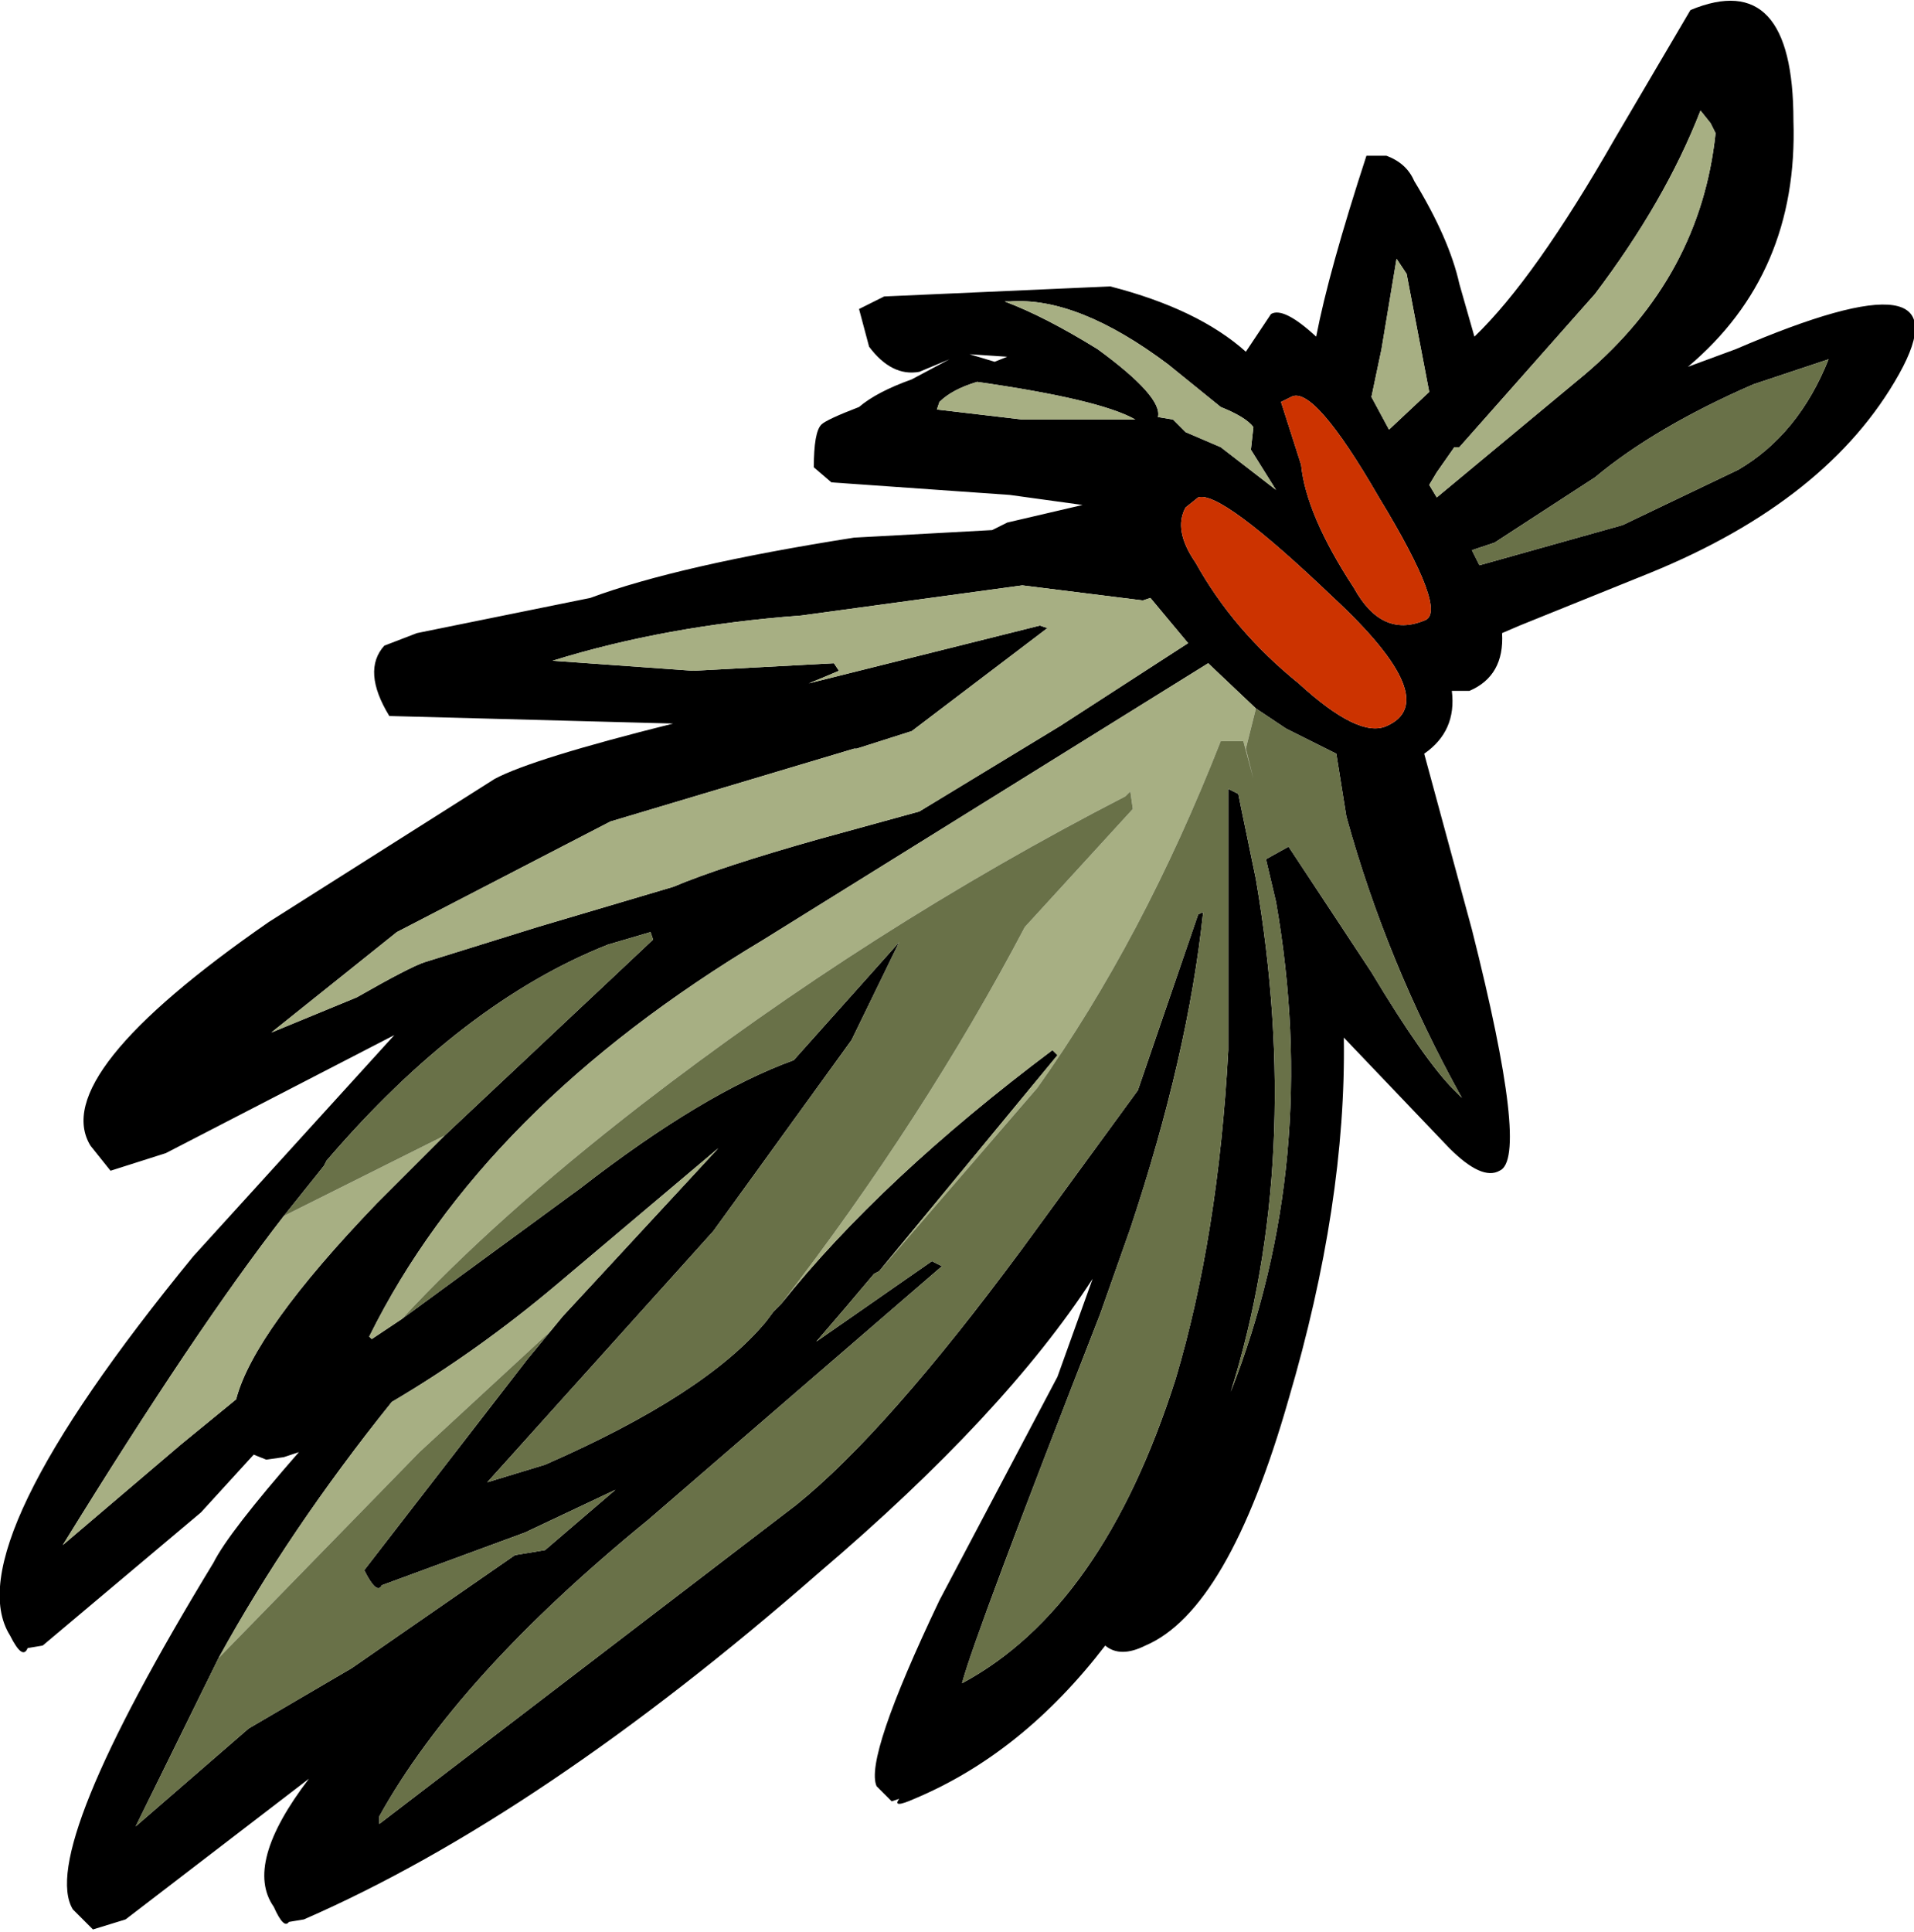 <?xml version="1.0" encoding="UTF-8" standalone="no"?>
<svg xmlns:ffdec="https://www.free-decompiler.com/flash" xmlns:xlink="http://www.w3.org/1999/xlink" ffdec:objectType="shape" height="38.45px" width="38.1px" xmlns="http://www.w3.org/2000/svg">
  <g transform="matrix(1.0, 0.0, 0.0, 1.0, 3.65, 4.25)">
    <path d="M23.95 -1.15 Q24.35 -1.0 24.5 -0.65 25.2 0.5 25.4 1.4 L25.7 2.45 Q26.9 1.3 28.5 -1.5 L30.0 -4.05 Q32.05 -4.9 32.05 -1.85 32.15 1.2 29.95 3.05 L30.9 2.7 Q35.55 0.7 34.15 3.2 32.75 5.7 29.2 7.15 L26.6 8.2 26.25 8.35 Q26.3 9.2 25.6 9.5 L25.25 9.5 Q25.35 10.3 24.7 10.75 L25.65 14.25 Q26.8 18.8 26.2 19.05 25.85 19.25 25.2 18.6 L23.1 16.4 Q23.15 19.7 22.0 23.6 20.8 27.8 19.15 28.5 18.65 28.75 18.35 28.5 16.7 30.65 14.55 31.55 14.1 31.75 14.25 31.55 L14.1 31.6 13.8 31.3 Q13.55 30.75 15.05 27.6 L17.4 23.15 18.1 21.2 Q16.35 23.9 12.65 27.05 7.1 31.9 2.4 33.95 L2.1 34.0 Q2.0 34.15 1.8 33.7 1.2 32.85 2.5 31.15 L-1.15 33.95 -1.8 34.15 -2.2 33.75 Q-2.9 32.6 0.6 26.85 0.9 26.25 2.3 24.65 L2.0 24.75 1.65 24.8 1.4 24.7 0.35 25.85 -2.8 28.5 -3.1 28.55 Q-3.2 28.8 -3.45 28.3 -4.55 26.55 0.2 20.75 L4.2 16.35 -0.35 18.7 -1.45 19.05 -1.85 18.55 Q-2.7 17.15 1.7 14.1 L6.2 11.25 Q6.95 10.85 9.75 10.15 L4.1 10.0 Q3.55 9.1 4.0 8.6 L4.65 8.35 8.1 7.65 Q9.85 7.0 13.35 6.45 L16.1 6.3 16.4 6.15 17.9 5.8 16.45 5.6 12.9 5.35 12.55 5.05 Q12.55 4.35 12.7 4.2 12.8 4.1 13.45 3.85 13.8 3.55 14.5 3.3 L15.25 2.9 14.65 3.15 Q14.1 3.25 13.65 2.65 L13.45 1.9 13.95 1.65 18.45 1.45 Q20.2 1.9 21.15 2.75 L21.65 2.0 Q21.9 1.85 22.55 2.45 22.8 1.15 23.55 -1.15 L23.95 -1.15 M30.4 -1.8 L30.2 -2.05 Q29.5 -0.25 28.1 1.6 L25.4 4.65 25.3 4.65 24.95 5.15 24.8 5.4 24.95 5.65 27.9 3.2 Q30.2 1.25 30.5 -1.6 L30.4 -1.8 M31.25 3.4 Q29.3 4.25 28.1 5.25 L26.1 6.55 25.65 6.7 25.8 7.0 28.65 6.2 30.95 5.1 Q32.15 4.4 32.75 2.9 L31.25 3.4 M24.15 0.9 L23.85 2.7 23.65 3.65 24.0 4.3 24.8 3.55 24.35 1.2 24.15 0.9 M22.05 3.65 L21.85 3.75 22.25 5.0 Q22.35 6.0 23.3 7.45 23.85 8.45 24.7 8.1 25.2 7.95 23.8 5.65 22.5 3.4 22.05 3.65 M20.65 3.85 L19.6 3.0 Q17.8 1.65 16.45 1.75 L16.35 1.75 Q17.15 2.05 18.2 2.7 19.5 3.65 19.4 4.05 L19.7 4.1 19.95 4.35 20.65 4.65 21.75 5.5 21.25 4.7 21.3 4.25 Q21.15 4.05 20.65 3.85 M21.35 9.85 L20.4 8.95 11.55 14.45 Q5.95 17.8 3.7 22.35 L3.75 22.4 4.35 22.0 7.9 19.4 Q10.35 17.5 12.15 16.85 L14.25 14.5 13.3 16.45 10.55 20.25 6.05 25.25 7.2 24.9 Q10.4 23.5 11.6 22.05 L11.75 21.85 11.9 21.7 Q13.9 19.2 17.3 16.65 L17.4 16.75 13.85 21.05 13.75 21.1 13.2 21.75 12.6 22.45 14.9 20.85 15.1 20.95 9.25 26.0 Q5.45 29.1 3.9 31.9 L3.9 32.05 12.2 25.7 Q14.0 24.25 16.7 20.6 L19.0 17.45 20.2 13.95 20.3 13.9 Q20.0 16.75 18.85 20.2 L18.25 21.9 Q15.75 28.3 15.5 29.25 18.3 27.75 19.75 23.2 20.6 20.35 20.8 16.65 L20.8 11.45 21.0 11.55 21.05 11.8 21.35 13.25 Q22.3 18.8 20.85 23.45 22.65 18.85 21.75 13.7 L21.55 12.85 22.0 12.6 23.65 15.1 Q24.7 16.85 25.3 17.45 L25.45 17.6 Q23.95 14.9 23.15 12.0 L22.95 10.75 21.95 10.25 21.35 9.85 M22.2 9.35 Q23.4 10.45 23.95 10.2 25.1 9.7 22.9 7.65 20.65 5.5 20.2 5.65 L19.95 5.85 Q19.7 6.3 20.15 6.95 20.9 8.3 22.2 9.35 M16.4 2.85 L15.65 2.8 16.15 2.95 16.4 2.85 M15.8 3.35 Q15.3 3.5 15.05 3.75 L15.0 3.9 16.7 4.1 18.95 4.1 Q18.25 3.7 15.8 3.35 M13.05 9.1 Q12.7 9.25 12.45 9.35 L17.05 8.2 17.2 8.25 14.5 10.3 13.4 10.65 13.35 10.65 8.5 12.1 4.25 14.3 1.75 16.3 3.45 15.6 Q4.5 15.0 4.8 14.9 L7.05 14.2 9.75 13.4 Q10.7 13.0 12.65 12.45 L14.65 11.9 17.45 10.2 20.0 8.55 19.25 7.65 19.1 7.7 16.7 7.4 12.3 8.0 Q9.6 8.2 7.35 8.9 L10.15 9.1 12.95 8.95 13.05 9.1 M5.2 18.35 L9.35 14.45 9.3 14.3 8.45 14.55 Q5.55 15.7 2.85 18.85 L2.8 18.95 2.0 19.95 Q0.25 22.2 -2.4 26.5 L-0.05 24.5 1.05 23.6 Q1.4 22.25 3.85 19.7 L5.2 18.35 M6.85 22.8 L7.55 21.95 10.65 18.6 7.45 21.3 Q5.85 22.65 4.15 23.65 2.1 26.2 0.7 28.75 L-0.95 32.1 1.3 30.15 3.35 28.95 6.6 26.7 7.2 26.6 8.6 25.4 6.8 26.25 3.95 27.3 Q3.85 27.5 3.6 27.0 L6.85 22.8" fill="#000000" fill-rule="evenodd" stroke="none"/>
    <path d="M30.4 -1.8 L30.5 -1.6 Q30.2 1.25 27.9 3.2 L24.95 5.65 24.8 5.4 24.95 5.15 25.3 4.65 25.4 4.65 28.1 1.6 Q29.5 -0.25 30.2 -2.05 L30.4 -1.8 M24.15 0.9 L24.35 1.2 24.8 3.55 24.0 4.3 23.65 3.65 23.85 2.7 24.15 0.9 M20.65 3.85 Q21.15 4.05 21.3 4.25 L21.25 4.7 21.75 5.5 20.65 4.65 19.95 4.35 19.7 4.1 19.4 4.05 Q19.5 3.65 18.2 2.7 17.15 2.05 16.35 1.75 L16.45 1.75 Q17.8 1.65 19.6 3.0 L20.65 3.85 M21.35 9.85 L21.15 10.65 21.3 11.25 21.1 10.5 20.65 10.5 Q19.1 14.45 17.0 17.4 L13.85 21.05 17.4 16.75 17.3 16.65 Q13.9 19.2 11.9 21.7 14.75 18.0 16.75 14.2 L18.9 11.85 18.85 11.5 18.75 11.6 Q13.7 14.2 9.1 17.75 6.2 20.0 4.35 22.0 L3.75 22.4 3.7 22.35 Q5.95 17.8 11.55 14.45 L20.4 8.95 21.35 9.85 M13.05 9.1 L12.95 8.95 10.15 9.1 7.35 8.9 Q9.6 8.2 12.3 8.0 L16.7 7.4 19.1 7.7 19.25 7.65 20.0 8.55 17.45 10.2 14.65 11.9 12.65 12.45 Q10.7 13.0 9.75 13.4 L7.05 14.2 4.8 14.9 Q4.5 15.0 3.45 15.6 L1.75 16.3 4.25 14.3 8.5 12.1 13.35 10.65 13.4 10.65 14.5 10.3 17.2 8.25 17.05 8.2 12.45 9.35 Q12.7 9.25 13.05 9.1 M15.8 3.35 Q18.25 3.7 18.95 4.1 L16.7 4.1 15.0 3.9 15.05 3.75 Q15.3 3.5 15.8 3.35 M2.0 19.95 L4.0 18.95 5.2 18.35 3.85 19.7 Q1.4 22.25 1.05 23.6 L-0.05 24.5 -2.4 26.5 Q0.25 22.2 2.0 19.95 M0.7 28.75 Q2.1 26.2 4.15 23.65 5.85 22.65 7.45 21.3 L10.65 18.6 7.55 21.95 6.85 22.8 7.3 22.25 4.7 24.65 0.7 28.75" fill="#a7af83" fill-rule="evenodd" stroke="none"/>
    <path d="M31.25 3.4 L32.75 2.9 Q32.15 4.4 30.95 5.1 L28.65 6.2 25.8 7.0 25.65 6.7 26.1 6.55 28.1 5.25 Q29.3 4.25 31.25 3.4 M13.85 21.05 L17.0 17.4 Q19.1 14.45 20.65 10.5 L21.1 10.5 21.3 11.25 21.15 10.65 21.35 9.85 21.95 10.25 22.95 10.75 23.15 12.0 Q23.95 14.9 25.45 17.6 L25.3 17.45 Q24.7 16.85 23.65 15.1 L22.0 12.6 21.55 12.85 21.75 13.7 Q22.65 18.85 20.85 23.45 22.3 18.8 21.35 13.25 L21.05 11.8 21.0 11.55 20.8 11.45 20.8 16.65 Q20.6 20.35 19.75 23.2 18.3 27.75 15.5 29.25 15.75 28.3 18.25 21.9 L18.85 20.2 Q20.0 16.75 20.3 13.9 L20.2 13.95 19.0 17.45 16.7 20.6 Q14.0 24.25 12.2 25.7 L3.9 32.05 3.9 31.9 Q5.45 29.1 9.25 26.0 L15.1 20.95 14.9 20.85 12.6 22.45 13.2 21.75 13.75 21.1 13.85 21.05 M4.35 22.0 Q6.2 20.0 9.1 17.75 13.7 14.2 18.75 11.6 L18.85 11.5 18.9 11.85 16.75 14.2 Q14.75 18.0 11.9 21.7 L11.75 21.85 11.6 22.05 Q10.4 23.5 7.2 24.9 L6.05 25.25 10.55 20.25 13.3 16.45 14.25 14.5 12.15 16.85 Q10.35 17.5 7.9 19.4 L4.35 22.0 M2.0 19.95 L2.8 18.95 2.85 18.85 Q5.55 15.7 8.45 14.55 L9.3 14.3 9.35 14.45 5.2 18.35 4.0 18.95 2.0 19.95 M0.7 28.75 L4.7 24.65 7.3 22.25 6.85 22.8 3.6 27.0 Q3.85 27.5 3.95 27.3 L6.8 26.25 8.6 25.4 7.2 26.6 6.6 26.7 3.35 28.95 1.3 30.15 -0.95 32.1 0.7 28.75" fill="#697148" fill-rule="evenodd" stroke="none"/>
    <path d="M22.05 3.65 Q22.5 3.4 23.8 5.65 25.2 7.95 24.7 8.1 23.85 8.45 23.3 7.45 22.35 6.0 22.25 5.0 L21.85 3.75 22.05 3.65 M22.2 9.35 Q20.9 8.3 20.15 6.95 19.7 6.3 19.95 5.85 L20.2 5.65 Q20.65 5.5 22.9 7.65 25.1 9.7 23.95 10.2 23.4 10.45 22.2 9.35" fill="#cc3300" fill-rule="evenodd" stroke="none"/>
  </g>
</svg>
